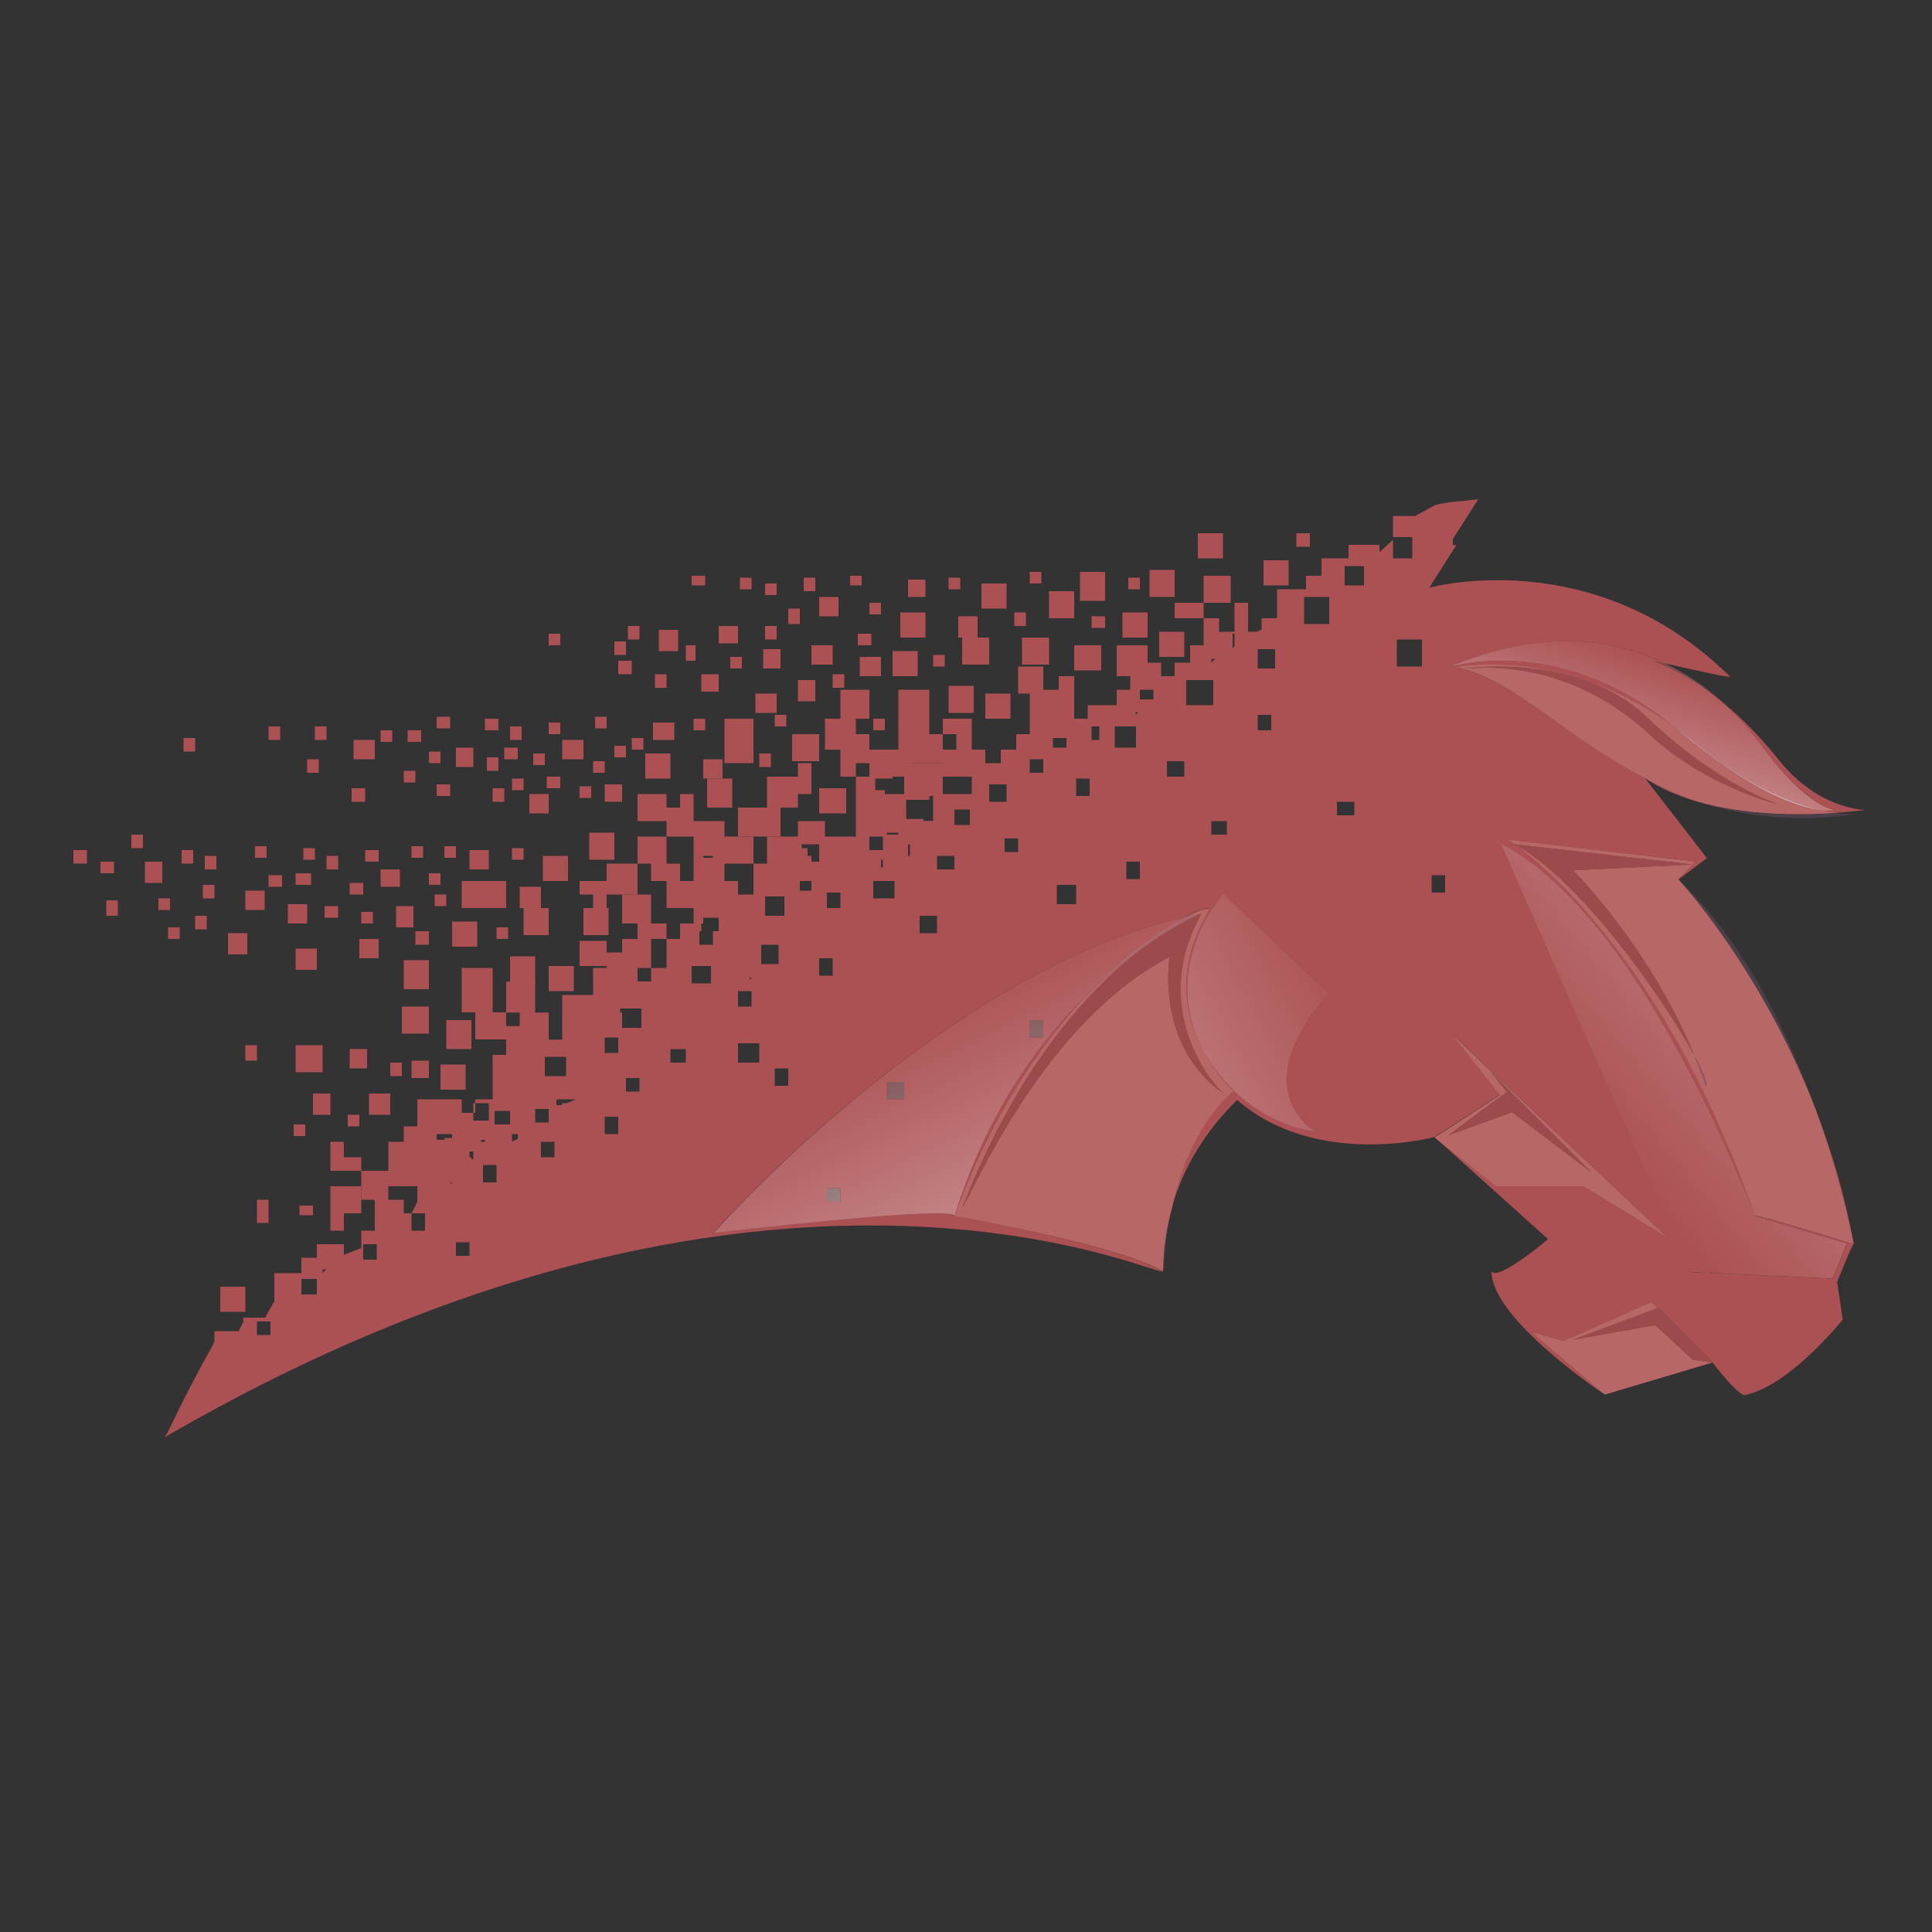 <?xml version="1.0" encoding="utf-8"?>
<!-- Generator: Adobe Illustrator 18.1.0, SVG Export Plug-In . SVG Version: 6.00 Build 0)  -->
<svg version="1.1" id="Layer_1" xmlns="http://www.w3.org/2000/svg" xmlns:xlink="http://www.w3.org/1999/xlink" x="0px" y="0px"
	 viewBox="0 0 1000 1000" enable-background="new 0 0 1000 1000" xml:space="preserve">
<rect x="0" y="0" width="1000" height="1000" fill="#333333" stroke="none"/>
<g>
	<rect x="450" y="433" fill="none" width="7" height="7"/>
	<rect x="358" y="500" fill="none" width="10" height="9"/>
	<polygon fill="none" points="372,475 364,475 364,478 363,478 363,482 362,482 362,489 369,489 369,482 372,482 372,480.8 
		372,480.8 372,478.4 372,478.4 	"/>
	<rect x="364" y="443" fill="none" width="5" height="1"/>
	<polygon fill="none" points="324,564.3 324,565 331,565 331,564.3 331,558 324,558 	"/>
	<rect x="313" y="537" fill="none" width="7" height="8"/>
	<polygon fill="none" points="322.4,522 321,522 321,524 322,524 322,532 332,532 332,522 322.4,522 	"/>
	<rect x="313" y="578" fill="none" width="7" height="9"/>
	<rect x="396" y="464" fill="none" width="10" height="10"/>
	<rect x="394" y="489" fill="none" width="9" height="10"/>
	<polygon fill="none" points="415,439 418,439 418,443 420,443 420,446 424,446 424,437 415,437 	"/>
	<rect x="424" y="496" fill="none" width="7" height="9"/>
	<rect x="414" y="456" fill="none" width="6" height="5"/>
	<polygon fill="none" points="387.9,506 387.9,506.8 389.2,506 	"/>
	<rect x="428" y="462" fill="none" width="7" height="8"/>
	<rect x="401" y="553" fill="none" width="7" height="9"/>
	<rect x="382" y="540" fill="none" width="11" height="10"/>
	<rect x="382" y="513" fill="none" width="7" height="8"/>
	<polygon fill="none" points="288,569 288,572 291,572 291,571 293.5,571 298.1,569 289,569 	"/>
	<polygon fill="none" points="347,550 350.8,550 355,550 355,544.5 355,543 347,543 	"/>
	<rect x="213" y="628" fill="none" width="7" height="9"/>
	<polygon fill="none" points="280,591 280,599 280.7,599 287,599 287,591 280.7,591 	"/>
	<polygon fill="none" points="226,590 230,590 230,589 234,589 234,587 226,587 	"/>
	<rect x="188" y="644" fill="none" width="7" height="8"/>
	<rect x="236" y="643" fill="none" width="7" height="7"/>
	<rect x="133" y="684" fill="none" width="7" height="7"/>
	<rect x="156" y="662" fill="none" width="8" height="8"/>
	<polygon fill="none" points="167,658.8 169,657 167,657 	"/>
	<polygon fill="none" points="233.3,612.8 234.3,612.2 233.3,612.2 	"/>
	<rect x="282" y="547" fill="none" width="11" height="10"/>
	<polygon fill="none" points="265,590.9 268,589.5 268,587 265,587 	"/>
	<rect x="277" y="574" fill="none" width="7" height="7"/>
	<rect x="256" y="575" fill="none" width="8" height="7"/>
	<rect x="249" y="590" fill="none" width="2" height="1"/>
	<polygon fill="none" points="250,612 256,612 257,612 257,604.9 257,603 250,603 	"/>
	<rect x="245" y="571" fill="none" width="8" height="9"/>
	<polygon fill="none" points="243,599 244,599 244,600 245,600 245,596 243,596 	"/>
	<rect x="651" y="370" fill="none" width="7" height="8"/>
	<polygon fill="none" points="628,352 624.9,352 614,352 614,358.1 614,365 628,365 	"/>
	<polygon fill="none" points="627,341 627,342.9 629.1,341 	"/>
	<rect x="627" y="425" fill="none" width="8" height="7"/>
	<polygon fill="none" points="638,335.8 639,334.4 639,328 638,328 	"/>
	<rect x="590" y="357" fill="none" width="7" height="5"/>
	<rect x="583" y="446" fill="none" width="7" height="9"/>
	<polygon fill="none" points="651,336 651,340.4 651,346 660,346 660,336 652.8,336 	"/>
	<rect x="604" y="394" fill="none" width="9" height="8"/>
	<rect x="456" y="445" fill="none" width="1" height="4"/>
	<rect x="741" y="453" fill="none" width="7" height="9"/>
	<polygon fill="none" points="675,319.6 675,323 688,323 688,317.6 688,309 675,309 	"/>
	<rect x="723" y="331" fill="none" width="13" height="14"/>
	<polygon fill="none" points="588,380 588,376 577,376 577,387 581.7,387 588,387 	"/>
	<rect x="692" y="415" fill="none" width="9" height="7"/>
	<polygon fill="none" points="731,284.2 731,278 721,278 721,284.2 721,289 731,289 	"/>
	<polygon fill="none" points="696,303 700.2,303 706,303 706,297.8 706,293 696,293 	"/>
	<rect x="565" y="376" fill="none" width="4" height="7"/>
	<polygon fill="none" points="470,443 471,443 471,438.3 471,437 470,437 	"/>
	<rect x="476" y="474" fill="none" width="9" height="9"/>
	<polygon fill="none" points="485,443 485,450 491,450 494,450 494,443 491,443 	"/>
	<polygon fill="none" points="478,425 483,425 483,421.7 483,418.5 483,412 481,412 481,414 469,414 469,424 478,424 	"/>
	<rect x="494" y="419" fill="none" width="8" height="8"/>
	<polygon fill="none" points="588.9,368.6 587.9,368.6 587.9,369.7 588.9,369 	"/>
	<rect x="459" y="431" fill="none" width="6" height="1"/>
	<polygon fill="none" points="462,403 453,403 453,409 458,409 458,411 468,411 468,402 462,402 	"/>
	<rect x="512" y="406" fill="none" width="9" height="9"/>
	<rect x="547" y="458" fill="none" width="10" height="10"/>
	<rect x="557" y="403" fill="none" width="7" height="9"/>
	<rect x="545" y="382" fill="none" width="7" height="5"/>
	<rect x="533" y="393" fill="none" width="7" height="7"/>
	<rect x="520" y="434" fill="none" width="7" height="7"/>
	<polygon fill="none" points="452,465.4 452,465 463,465 463,462.2 463,456 452,456 	"/>
	<rect x="231" y="528" fill="#AB5153" width="13" height="15"/>
	<rect x="205" y="469" fill="#AB5153" width="9" height="11"/>
	<polygon fill="#AB5153" points="262,538 262,524 255,524 255,508.2 255,508.2 255,501 239,501 239,508.2 239,508.2 239,524 
		246,524 246,538 	"/>
	<rect x="202" y="550" fill="#AB5153" width="6" height="7"/>
	<rect x="255" y="408" fill="#AB5153" width="6" height="7"/>
	<rect x="257" y="480" fill="#AB5153" width="6" height="6"/>
	<rect x="252" y="392" fill="#AB5153" width="6" height="7"/>
	<rect x="226" y="371" fill="#AB5153" width="7" height="6"/>
	<rect x="222" y="389" fill="#AB5153" width="6" height="6"/>
	<rect x="236" y="387" fill="#AB5153" width="9" height="10"/>
	<rect x="251" y="372" fill="#AB5153" width="7" height="6"/>
	<rect x="261" y="387" fill="#AB5153" width="7" height="6"/>
	<rect x="226" y="406" fill="#AB5153" width="7" height="6"/>
	<rect x="243" y="440" fill="#AB5153" width="10" height="10"/>
	<rect x="213" y="438" fill="#AB5153" width="6" height="6"/>
	<rect x="230" y="438" fill="#AB5153" width="6" height="6"/>
	<rect x="228" y="551" fill="#AB5153" width="13" height="13"/>
	<rect x="225" y="463" fill="#AB5153" width="6" height="6"/>
	<rect x="208" y="521" fill="#AB5153" width="14" height="14"/>
	<rect x="213" y="549" fill="#AB5153" width="9" height="9"/>
	<rect x="209" y="497" fill="#AB5153" width="13" height="15"/>
	<rect x="215" y="482" fill="#AB5153" width="7" height="7"/>
	<rect x="222" y="452" fill="#AB5153" width="6" height="6"/>
	<polygon fill="#AB5153" points="239,470 246.7,470 246.7,470 262,470 262,456 254.2,456 254.2,456 239,456 	"/>
	<rect x="234" y="477" fill="#AB5153" width="13" height="13"/>
	<rect x="327" y="382" fill="#AB5153" width="6" height="6"/>
	<rect x="320" y="342" fill="#AB5153" width="7" height="7"/>
	<rect x="313" y="406" fill="#AB5153" width="9" height="9"/>
	<rect x="325" y="324" fill="#AB5153" width="6" height="7"/>
	<rect x="318" y="332" fill="#AB5153" width="6" height="7"/>
	<rect x="308" y="371" fill="#AB5153" width="6" height="6"/>
	<rect x="318" y="386" fill="#AB5153" width="6" height="6"/>
	<rect x="305" y="431" fill="#AB5153" width="13" height="14"/>
	<rect x="338" y="374" fill="#AB5153" width="11" height="9"/>
	<rect x="339" y="349" fill="#AB5153" width="6" height="7"/>
	<rect x="334" y="390" fill="#AB5153" width="13" height="13"/>
	<rect x="307" y="394" fill="#AB5153" width="6" height="6"/>
	<rect x="302" y="470" fill="#AB5153" width="13" height="14"/>
	<polygon fill="#AB5153" points="314,463 330,463 330,447 314,447 314,456 306.9,456 306.9,456 300,456 300,463 307,463 307,470 
		314,470 	"/>
	<rect x="264" y="376" fill="#AB5153" width="6" height="7"/>
	<rect x="300" y="487" fill="#AB5153" width="14" height="13"/>
	<rect x="284" y="374" fill="#AB5153" width="6" height="6"/>
	<rect x="283" y="402" fill="#AB5153" width="7" height="6"/>
	<rect x="284" y="328" fill="#AB5153" width="6" height="6"/>
	<rect x="284" y="500" fill="#AB5153" width="13" height="13"/>
	<rect x="265" y="403" fill="#AB5153" width="6" height="6"/>
	<rect x="274" y="411" fill="#AB5153" width="10" height="10"/>
	<rect x="276" y="390" fill="#AB5153" width="6" height="6"/>
	<rect x="291" y="383" fill="#AB5153" width="11" height="10"/>
	<rect x="269" y="459" fill="#AB5153" width="11" height="11"/>
	<rect x="265" y="439" fill="#AB5153" width="6" height="6"/>
	<rect x="300" y="407" fill="#AB5153" width="6" height="6"/>
	<rect x="264" y="495" fill="#AB5153" width="13" height="14"/>
	<rect x="271" y="470" fill="#AB5153" width="13" height="14"/>
	<rect x="281" y="443" fill="#AB5153" width="13" height="13"/>
	<rect x="52" y="446" fill="#AB5153" width="7" height="6"/>
	<rect x="95" y="382" fill="#AB5153" width="6" height="7"/>
	<rect x="341" y="326" fill="#AB5153" width="10" height="11"/>
	<rect x="105" y="458" fill="#AB5153" width="6" height="7"/>
	<rect x="106" y="443" fill="#AB5153" width="6" height="7"/>
	<rect x="38" y="440" fill="#AB5153" width="7" height="7"/>
	<rect x="94" y="440" fill="#AB5153" width="6" height="7"/>
	<rect x="101" y="474" fill="#AB5153" width="6" height="7"/>
	<rect x="139" y="453" fill="#AB5153" width="7" height="6"/>
	<rect x="127" y="541" fill="#AB5153" width="6" height="8"/>
	<rect x="139" y="376" fill="#AB5153" width="6" height="7"/>
	<rect x="114" y="666" fill="#AB5153" width="13" height="13"/>
	<rect x="132" y="438" fill="#AB5153" width="6" height="6"/>
	<rect x="118" y="483" fill="#AB5153" width="10" height="11"/>
	<rect x="82" y="465" fill="#AB5153" width="6" height="6"/>
	<path fill="#AB5153" d="M494.1,629.3c18.6-51.2,43.7-87.8,67-112.9C536.5,540.9,510.2,577.2,494.1,629.3z"/>
	<path fill="#AB5153" d="M814.2,350.2c1.4,0.4,2.9,0.9,4.3,1.4c14.3,4.6,30,11.9,46.2,23.2c-58.9-47.7-115-29.4-115-29.4
		c47.2-19.9,84.2-15.4,111.9-2.1c13,3,37.9,8.6,33.5,6.6c-70.3-69.4-155.3-45.7-155.3-45.7l14-22.1H752v-3.1l13.2-20.7
		c-8.2,1.3-15.3,1.2-22.3,3.1l-10.5,5.7H721v12.3l-7,6.4V282h-16v7h-14v9h-8v7h-15v15h-8v5.9l-2.7,1.1H646v-15h-7v15h-8v-7h-8v-8
		h-15v8h15v14l0,0l0,0h-7v9h-8v10.5v0.7V350h-7v-7h-7v-9h-16v16h7v7h-7v8l0,0l0,0h-15v7h-7v-7h-8l0,0l0,0l0,0h8v-15h-8v7h-15v15.6
		l0,0v7.4h7.5l0,0h-7.5l0,0H526l0,0l0,0v8h-8l0,0l0,0v7h-8v-7h-7v-7.9l0,0V372h-15v8h7v8h-7v14h15v-6.8l0,0V411h-8v6.8l0,0V411h-7
		v-16h-16v7.7l0,0V388h-14.4l0,0H450v-8h-7v-8h7v-15h-15v15h-8v16h8v7.2l0,0v6.8h8v-7h7v7h-7v15.8l0,0v7.2h7.1l0,0H443v15.4l0,0V433
		h-16v7.4l0,0V425h-14v8h-16v14h7l0,0l0,0v8.4l0,0l0,0l0,0V447h-14v16h-8v7h0.8H382v-14h-7l0,0l0,0v-9h7.3l0,0h7.7v-14h-7.7l0,0H375
		v-8h-16v15.4l0,0v7.5l0,0v8.1h-2h-3.1H352v-9h-7v-14h14v-15.2l0,0V411h-7v7h-7v-7h-15v14h15v8h-15v7.4l0,0v6.6h7v9h8v7h-7.9l0,0
		h7.9v7h8.9h3.1h2v8h-7v8h-7v7.1l0,0v7.9h-8l0,0l0,0v14.7l0,0V508h-7v-7l0,0l0,0h7v-15h8v-8h-8v-15h-15v15h8v8h-8v7h-8v8h-7v14l0,0
		l0,0h-16v9.7v6.1l0,0v2.3v5h-7v-14h-7l0,0l0,0v-16h-15v16h7v7h-7v15h14.8l0,0l0,0l0,0H269v7.4l0,0V546h-14v13.1v3.1v6.8h-9v2.6v5.2
		V576h-7l0,0l0,0v-7h-6.7H224h-8v14h-7v8h-8v15.1l0,0v7.9h8l0,0h7v-8h8.1l0,0h7.5l0,0H216v16l-3,6h-4v-7h-8v-15h-14v15h7v8.9v3.1v4
		h-7v9l-9,3.5V644h-14v7h-8v8h-14v15h-0.3l-4.5,8H126v2.2l-2.5,4.8H111v5.1l-0.6,1.7c-16,28.3-23.6,46.5-25.1,48.1
		c310.6-180.3,513.2-83.2,516.1-85.9c-22-13.8-107.7-28.7-107.7-28.7c-2.1-5.6-124.6,8.9-124.6,8.9S487.4,503.8,613,474.7
		c7.6-4,12.5-5.2,13-4.2c-15.8,25.6-13.6,48.2-7.1,64.8c-15.2-40.5,14.3-72.6,14.3-72.6l54.6,51.4c-44.3,50.3-7.2,71.5-7.2,71.5
		s-33.1-2.2-55.8-38.3c6.5,10.8,13.5,17.1,13.5,17.1c-19.1,17.2-27.7,41.5-31.9,61c9.6-34.1,31.5-53.2,33.9-56.1
		c41,35.8,102.3,19.2,102.3,19.2l33.8-21.9l-24.7-31.3L863,640.6L819.7,614h-45.3l-31.7-25.3l58.6,52.7c0,0-26.4,22.2-29.3,16.6
		c0,25,58.6,63.8,58.6,63.8l-37.6-32.2l16.5,4.5l45.4-20.1l3.1,3.1l0.3-0.1l28.1,28.2c0,0,14.7,19.4,17.6,16.7
		c23.4-5.6,49.8-38.9,49.8-38.9l-2.9-19.4c0,0,7.1-18,8.5-19.5c-2.7-0.8-46.9-14.7-50.9-14.7c-2.1,0,47.4,14.5,47.4,14.5l-7.2,17.9
		l-74.2-3.4l-97.9-222.4c0,3.3,60.8,16.8,131.9,193.4c-51.5-147.5-127.8-194.5-127.8-194.5l96.9,10.9l-1.4,1.3h0h0l-7.4,8.1l14.7-11
		l-32.2-41.6c-41.7-21.4-66.4-50.4-97.3-57.1C753.8,345.4,779.3,340.1,814.2,350.2z M140,691h-7v-7h7V691z M164,670h-8v-8h8V670z
		 M167,658.8V657h2L167,658.8z M195,652h-7v-8h7V652z M220,637h-7v-9h7V637z M233.3,612.8v-0.7h1L233.3,612.8z M234,589h-4v1h-4v-3
		h8V589z M243,650h-7v-7h7V650z M245,600h-1v-1h-1v-3h2V600z M245,571h8v9h-8V571z M249,590h2v1h-2V590z M257,604.9v7.1h-1h-6v-9h7
		V604.9z M264,582h-8v-7h8V582z M268,589.5l-3,1.4V587h3V589.5z M282,547h11v10h-11V547z M277,574h7v7h-7V574z M287,599h-6.3H280v-8
		h0.7h6.3V599z M293.5,571H291v1h-3v-3h1h9.1L293.5,571z M320,587h-7v-9h7V587z M320,545h-7v-8h7V545z M331,564.3v0.7h-7v-0.7V558h7
		V564.3z M332,532h-10v-8h-1v-2h1.4l0,0h9.6V532z M364,443h5v1h-5V443z M355,544.5v5.5h-4.2H347v-7h8V544.5z M368,509h-10v-9h10V509
		z M372,480.8L372,480.8v1.2h-3v7h-7v-7h1v-4h1v-3h8v3.4l0,0V480.8z M396,464h10v10h-10V464z M387.9,506h1.3l-1.3,0.9V506z M382,513
		h7v8h-7V513z M393,550h-11v-10h11V550z M394,489h9v10h-9V489z M408,562h-7v-9h7V562z M420,461h-6v-5h6V461z M424,446h-4v-3h-2v-4
		h-3v-2h9V446z M431,505h-7v-9h7V505z M435,470h-7v-8h7V470z M450,433h7v7h-7V433z M457,445v4h-1v-4H457z M463,462.2v2.8h-11v0.4
		V456h11V462.2z M465,432h-6v-1h6V432z M468,411h-10v-2h-5v-6h9v-1h6V411z M469,414h12v-2h2v6.5v3.1v3.3h-5v-1h-9V414z M471,438.3
		v4.7h-1v-6h1V438.3z M485,483h-9v-9h9V483z M494,450h-3h-6v-7h6h3V450z M502,427h-8v-8h8V427z M512,406h9v9h-9V406z M527,441h-7v-7
		h7V441z M540,400h-7v-7h7V400z M545,382h7v5h-7V382z M557,468h-10v-10h10V468z M564,412h-7v-9h7V412z M569,383h-4v-7h4V383z
		 M587.9,368.6h1v0.5l-1,0.7V368.6z M577,387v-11h11v4v7h-6.3H577z M590,455h-7v-9h7V455z M597,362h-7v-5h7V362z M613,402h-9v-8h9
		V402z M627,341h2.1l-2.1,1.9V341z M614,365v-6.9V352h10.9h3.1v13H614z M635,432h-8v-7h8V432z M639,334.4l-1,1.4V328h1V334.4z
		 M658,378h-7v-8h7V378z M660,346h-9v-5.6V336h1.8h7.2V346z M688,317.6v5.4h-13v-3.4V309h13V317.6z M701,422h-9v-7h9V422z
		 M706,297.8v5.2h-5.8H696v-10h10V297.8z M721,284.2V278h10v6.2v4.8h-10V284.2z M736,345h-13v-14h13V345z M748,462h-7v-9h7V462z"/>
	<path fill="#AB5153" d="M621.5,541.3c-0.7-1.4-1.3-2.8-1.9-4.1C620.2,538.6,620.8,540,621.5,541.3z"/>
	<path fill="#AB5153" d="M851.1,402.6c8.1,5.5,17.5,9.4,27.3,12.3C869.4,411.8,860.2,407.9,851.1,402.6z"/>
	<rect x="600" y="327" fill="#AB5153" width="13" height="13"/>
	<path fill="#AB5153" d="M912.5,386.7c22.7,31.3,37.1,32.4,37.1,32.4s-2.3,0.6-7.2,0.1c3,0.7,5.7,1.2,8,1.5c9.2-0.6,15-1.5,15-1.5
		s-23.5,0-44-25c-10.6-13.4-20.9-23.4-30.1-31C900.1,371.1,907.1,379.3,912.5,386.7z"/>
	<rect x="87" y="480" fill="#AB5153" width="6" height="6"/>
	<rect x="133" y="621" fill="#AB5153" width="6" height="12"/>
	<rect x="75" y="446" fill="#AB5153" width="9" height="11"/>
	<rect x="68" y="432" fill="#AB5153" width="6" height="7"/>
	<path fill="#AB5153" d="M939.8,574.4c12.2,33.8,18.1,61.7,19.4,68.2C954.7,617.9,947.8,595.1,939.8,574.4z"/>
	<rect x="55" y="466" fill="#AB5153" width="6" height="8"/>
	<rect x="595" y="295" fill="#AB5153" width="13" height="14"/>
	<polygon fill="#AB5153" points="178,628 187,628 187,614 171,614 171,621.2 171,621.2 171,637 178,637 	"/>
	<rect x="181" y="457" fill="#AB5153" width="7" height="6"/>
	<rect x="182" y="408" fill="#AB5153" width="7" height="7"/>
	<rect x="152" y="582" fill="#AB5153" width="6" height="6"/>
	<rect x="189" y="440" fill="#AB5153" width="7" height="6"/>
	<rect x="155" y="624" fill="#AB5153" width="7" height="5"/>
	<rect x="181" y="543" fill="#AB5153" width="9" height="10"/>
	<rect x="183" y="383" fill="#AB5153" width="11" height="10"/>
	<rect x="197" y="378" fill="#AB5153" width="6" height="6"/>
	<rect x="197" y="450" fill="#AB5153" width="10" height="9"/>
	<rect x="149" y="468" fill="#AB5153" width="10" height="10"/>
	<rect x="209" y="399" fill="#AB5153" width="6" height="6"/>
	<rect x="186" y="486" fill="#AB5153" width="10" height="10"/>
	<rect x="191" y="566" fill="#AB5153" width="11" height="11"/>
	<rect x="187" y="472" fill="#AB5153" width="6" height="6"/>
	<rect x="163" y="376" fill="#AB5153" width="6" height="7"/>
	<rect x="159" y="393" fill="#AB5153" width="6" height="7"/>
	<rect x="169" y="443" fill="#AB5153" width="6" height="7"/>
	<rect x="153" y="452" fill="#AB5153" width="8" height="6"/>
	<polygon fill="#AB5153" points="171,591 171,598.6 171,598.6 171,606 187,606 187,599 178,599 178,591 	"/>
	<rect x="157" y="439" fill="#AB5153" width="6" height="6"/>
	<rect x="168" y="469" fill="#AB5153" width="7" height="6"/>
	<rect x="162" y="566" fill="#AB5153" width="9" height="11"/>
	<rect x="153" y="491" fill="#AB5153" width="11" height="11"/>
	<rect x="153" y="541" fill="#AB5153" width="14" height="14"/>
	<rect x="180" y="577" fill="#AB5153" width="6" height="6"/>
	<rect x="211" y="378" fill="#AB5153" width="7" height="6"/>
	<rect x="127" y="461" fill="#AB5153" width="10" height="10"/>
	<rect x="483" y="339" fill="#AB5153" width="6" height="6"/>
	<rect x="496" y="319" fill="#AB5153" width="10" height="11"/>
	<rect x="525" y="317" fill="#AB5153" width="6" height="7"/>
	<rect x="491" y="299" fill="#AB5153" width="6" height="6"/>
	<rect x="510" y="359" fill="#AB5153" width="13" height="13"/>
	<rect x="508" y="302" fill="#AB5153" width="13" height="13"/>
	<rect x="498" y="330" fill="#AB5153" width="14" height="14"/>
	<rect x="491" y="355" fill="#AB5153" width="13" height="14"/>
	<polygon fill="#AB5153" points="481,372.6 481,357 465,357 465,372.6 465,372.6 465,380.1 465,380.1 465,388 472,388 472,395 
		488,395 488,380 481,380 481,372.6 	"/>
	<rect x="462" y="337" fill="#AB5153" width="13" height="13"/>
	<rect x="452" y="372" fill="#AB5153" width="6" height="6"/>
	<rect x="445" y="340" fill="#AB5153" width="11" height="10"/>
	<rect x="466" y="317" fill="#AB5153" width="13" height="13"/>
	<rect x="470" y="300" fill="#AB5153" width="9" height="9"/>
	<rect x="444" y="328" fill="#AB5153" width="7" height="6"/>
	<rect x="581" y="317" fill="#AB5153" width="13" height="13"/>
	<rect x="623" y="298" fill="#AB5153" width="14" height="14"/>
	<rect x="584" y="299" fill="#AB5153" width="6" height="6"/>
	<rect x="620" y="276" fill="#AB5153" width="13" height="13"/>
	<rect x="654" y="290" fill="#AB5153" width="13" height="13"/>
	<rect x="355" y="334" fill="#AB5153" width="5" height="8"/>
	<rect x="671" y="276" fill="#AB5153" width="7" height="7"/>
	<rect x="565" y="319" fill="#AB5153" width="7" height="6"/>
	<rect x="543" y="306" fill="#AB5153" width="13" height="14"/>
	<rect x="529" y="330" fill="#AB5153" width="14" height="14"/>
	<rect x="527" y="345" fill="#AB5153" width="13" height="14"/>
	<rect x="533" y="296" fill="#AB5153" width="6" height="6"/>
	<rect x="556" y="334" fill="#AB5153" width="14" height="13"/>
	<rect x="559" y="296" fill="#AB5153" width="13" height="15"/>
	<rect x="378" y="340" fill="#AB5153" width="6" height="6"/>
	<rect x="413" y="352" fill="#AB5153" width="9" height="11"/>
	<rect x="420" y="334" fill="#AB5153" width="11" height="10"/>
	<rect x="416" y="299" fill="#AB5153" width="6" height="7"/>
	<rect x="401" y="370" fill="#AB5153" width="6" height="6"/>
	<rect x="408" y="315" fill="#AB5153" width="6" height="8"/>
	<rect x="424" y="408" fill="#AB5153" width="14" height="13"/>
	<rect x="410" y="380" fill="#AB5153" width="14" height="14"/>
	<rect x="431" y="349" fill="#AB5153" width="6" height="7"/>
	<polygon fill="#AB5153" points="413,418 413,411 420,411 420,395 413,395 413,402 397,402 397,418 382,418 382,433 397.3,433 
		397.3,433 404,433 404,418 397.3,418 397.3,418 	"/>
	<rect x="393" y="390" fill="#AB5153" width="6" height="7"/>
	<rect x="396" y="302" fill="#AB5153" width="6" height="6"/>
	<polygon fill="#AB5153" points="390,372 375,372 375,387.6 375,387.6 375,395 390,395 390,387.6 390,387.6 	"/>
	<rect x="363" y="349" fill="#AB5153" width="9" height="9"/>
	<rect x="383" y="299" fill="#AB5153" width="6" height="6"/>
	<rect x="366" y="403" fill="#AB5153" width="13" height="15"/>
	<rect x="372" y="324" fill="#AB5153" width="10" height="9"/>
	<rect x="358" y="298" fill="#AB5153" width="7" height="5"/>
	<rect x="391" y="359" fill="#AB5153" width="11" height="10"/>
	<rect x="396" y="324" fill="#AB5153" width="6" height="7"/>
	<rect x="395" y="336" fill="#AB5153" width="9" height="10"/>
	<rect x="359" y="372" fill="#AB5153" width="6" height="6"/>
	<rect x="424" y="309" fill="#AB5153" width="10" height="10"/>
	<rect x="364" y="393" fill="#AB5153" width="10" height="10"/>
	<rect x="450" y="312" fill="#AB5153" width="6" height="6"/>
	<rect x="440" y="298" fill="#AB5153" width="6" height="5"/>
	<path opacity="0.32" fill="#7E5B78" d="M868.7,455.3c0,0,42.6,45.4,71.1,119.1C925.6,534.9,902.8,487.1,868.7,455.3z"/>
	<path opacity="0.32" fill="#7E5B78" d="M959.3,642.6c0.1,0.5,0.2,1,0.3,1.5C959.6,644.1,959.5,643.6,959.3,642.6z"/>
	<path opacity="0.32" fill="#7E5B78" d="M959.3,644c0.1,0,0.3,0.1,0.3,0.1C959.6,643.8,959.5,643.8,959.3,644z"/>
	<path fill="#AB5153" d="M814.3,450.5c0,0,39.2,38.9,62.7,95.8c4.6,8.6,7,14.6,6,15.9c-1.8-5.5-3.9-10.7-6-15.9
		C861.1,516.8,818,455.5,784,437l92,10.4l1.4-1.5l-96.9-11.2c0,0,76.3,46.9,127.8,194.5c4,0,48.2,13.9,50.9,14.7
		c0.2-0.2,0.3-0.2,0.3,0.1c-0.1-0.5-0.2-1-0.3-1.5c-1.3-6.5-7.2-34.4-19.4-68.2c-28.6-73.7-71.1-119.1-71.1-119.1l7.4-7.8
		L814.3,450.5z"/>
	<path fill="#B86767" d="M814.3,450.5c0,0,39.2,38.9,62.7,95.8c4.6,8.6,7,14.6,6,15.9c-1.8-5.5-3.9-10.7-6-15.9
		C861.1,516.8,818,455.5,784,437l92,10.4l1.4-1.5l-96.9-11.2c0,0,76.3,46.9,127.8,194.5c4,0,48.2,13.9,50.9,14.7
		c0.2-0.2,0.3-0.2,0.3,0.1c-0.1-0.5-0.2-1-0.3-1.5c-1.3-6.5-7.2-34.4-19.4-68.2c-28.6-73.7-71.1-119.1-71.1-119.1l7.4-7.8
		L814.3,450.5z"/>
	<polygon fill="#AB5153" points="856.8,685.9 814.3,693.4 857.9,677.1 854.8,674 809.4,694.1 792.9,689.6 830.6,721.8 886.3,705.2 
		876.1,703.8 	"/>
	<polygon fill="#B86767" points="856.8,685.9 814.3,693.4 857.9,677.1 854.8,674 809.4,694.1 792.9,689.6 830.6,721.8 886.3,705.2 
		876.1,703.8 	"/>
	<path opacity="0.32" fill="#7E5B78" d="M606.4,625.5c-2.7,9.7-4.5,20.4-4.5,32.5C602.6,658.1,602.5,643.9,606.4,625.5z"/>
	<path fill="#AB5153" d="M624.8,547.4c-0.6-1-1.3-1.9-1.9-3c-0.5-1-0.9-2-1.4-3c-0.7-1.3-1.3-2.7-1.9-4.1c-0.2-0.6-0.5-1.2-0.7-1.8
		c-6.5-16.6-8.6-39.1,7.1-64.8c-0.5-1-5.3,0.2-12.9,4.2c2.9-0.7,5.9-1.4,8.8-1.9c-26.9,47.7,3.7,85.8,10.9,92.7
		c0.5,0.4,1,0.8,1.5,1.2c0,0.2-0.6-0.3-1.5-1.2c-32.9-23.5-28.3-64.6-27.4-70.4c-65.9,34.3-101.7,122.2-107.2,129.6
		c29.9-76.5,68.7-116,94.9-135.3c-9.5,6.6-20.5,15.5-32,26.9c-23.3,25.1-48.4,61.7-67,112.9c0,0,85.9,14.9,107.9,28.7
		c0-12.1,1.8-22.9,4.5-32.5c4.2-19.5,12.8-43.8,31.9-61C638.3,564.5,631.3,558.2,624.8,547.4z"/>
	<path fill="#B86767" d="M624.8,547.4c-0.6-1-1.3-1.9-1.9-3c-0.5-1-0.9-2-1.4-3c-0.7-1.3-1.3-2.7-1.9-4.1c-0.2-0.6-0.5-1.2-0.7-1.8
		c-6.5-16.6-8.6-39.1,7.1-64.8c-0.5-1-5.3,0.2-12.9,4.2c2.9-0.7,5.9-1.4,8.8-1.9c-26.9,47.7,3.7,85.8,10.9,92.7
		c0.5,0.4,1,0.8,1.5,1.2c0,0.2-0.6-0.3-1.5-1.2c-32.9-23.5-28.3-64.6-27.4-70.4c-65.9,34.3-101.7,122.2-107.2,129.6
		c29.9-76.5,68.7-116,94.9-135.3c-9.5,6.6-20.5,15.5-32,26.9c-23.3,25.1-48.4,61.7-67,112.9c0,0,85.9,14.9,107.9,28.7
		c0-12.1,1.8-22.9,4.5-32.5c4.2-19.5,12.8-43.8,31.9-61C638.3,564.5,631.3,558.2,624.8,547.4z"/>
	<path fill="#AB5153" d="M819.7,614l43.3,26.6L751.7,535.5l24.7,31.3l-33.8,22l31.7,25.2H819.7z M779.9,565.2l-8.2-10.4l52.2,52.2
		l-41.2-31.3l-33,11.9L779.9,565.2z"/>
	<path fill="#B86767" d="M819.7,614l43.3,26.6L751.7,535.5l24.7,31.3l-33.8,22l31.7,25.2H819.7z M779.9,565.2l-8.2-10.4l52.2,52.2
		l-41.2-31.3l-33,11.9L779.9,565.2z"/>
	<path opacity="0.32" fill="#7E5B78" d="M878.4,414.8c42.8,14.3,81.5,6.6,81.5,6.6s-3.4,0.2-9.5-0.7
		C933.3,421.9,904.3,422.3,878.4,414.8z"/>
	<path fill="#AB5153" d="M950.4,420.7c-2.3-0.3-4.9-0.8-8-1.5c-11-1.2-35.2-8.4-75.3-42.6c-0.8-0.7-1.6-1.2-2.5-1.9
		c-16.1-11.3-31.8-18.6-46.2-23.2c12,4,24.1,10.1,34.2,19.9c35.7,34.3,67.3,44.7,67.3,44.7s-37.1-8.9-65.9-35.8
		c-28.9-26.8-63.2-37.3-96.2-34.3c0,0,27.5-4.1,56.3,4.1c-34.9-10.1-60.4-4.8-60.4-4.8c30.9,6.7,55.7,35.8,97.3,57.2
		c9.1,5.3,18.2,9.2,27.3,12.3C904.3,422.3,933.3,421.9,950.4,420.7z"/>
	<path fill="#B86767" d="M950.4,420.7c-2.3-0.3-4.9-0.8-8-1.5c-11-1.2-35.2-8.4-75.3-42.6c-0.8-0.7-1.6-1.2-2.5-1.9
		c-16.1-11.3-31.8-18.6-46.2-23.2c12,4,24.1,10.1,34.2,19.9c35.7,34.3,67.3,44.7,67.3,44.7s-37.1-8.9-65.9-35.8
		c-28.9-26.8-63.2-37.3-96.2-34.3c0,0,27.5-4.1,56.3,4.1c-34.9-10.1-60.4-4.8-60.4-4.8c30.9,6.7,55.7,35.8,97.3,57.2
		c9.1,5.3,18.2,9.2,27.3,12.3C904.3,422.3,933.3,421.9,950.4,420.7z"/>
	<path fill="#AB5153" d="M818.5,351.6c-1.5-0.5-2.9-1-4.3-1.4C815.6,350.6,817.1,351.1,818.5,351.6z"/>
	<path opacity="0.32" fill="#7E5B78" d="M818.5,351.6c-1.5-0.5-2.9-1-4.3-1.4C815.6,350.6,817.1,351.1,818.5,351.6z"/>
	<path fill="#AB5153" d="M757.9,346.1c33-3,67.3,7.5,96.2,34.3c28.9,26.8,65.9,35.8,65.9,35.8s-31.6-10.4-67.3-44.7
		c-10.1-9.7-22.2-15.9-34.2-19.9c-1.5-0.5-2.9-1-4.3-1.4C785.4,342,757.9,346.1,757.9,346.1z"/>
	<path opacity="0.32" fill="#7E5B78" d="M757.9,346.1c33-3,67.3,7.5,96.2,34.3c28.9,26.8,65.9,35.8,65.9,35.8s-31.6-10.4-67.3-44.7
		c-10.1-9.7-22.2-15.9-34.2-19.9c-1.5-0.5-2.9-1-4.3-1.4C785.4,342,757.9,346.1,757.9,346.1z"/>
	<path fill="#9D4A4C" d="M757.9,346.1c33-3,67.3,7.5,96.2,34.3c28.9,26.8,65.9,35.8,65.9,35.8s-31.6-10.4-67.3-44.7
		c-10.1-9.7-22.2-15.9-34.2-19.9c-1.5-0.5-2.9-1-4.3-1.4C785.4,342,757.9,346.1,757.9,346.1z"/>
	<path fill="#AB5153" d="M498.2,624.8c5.5-7.5,41.2-95.4,107.2-129.6c-0.9,5.8-5.5,46.9,27.4,70.4c-7.2-6.9-37.7-45.1-10.9-92.7
		c0,0-11.9,4.9-28.8,16.7C566.9,508.8,528.1,548.3,498.2,624.8z"/>
	<path opacity="0.32" fill="#7E5B78" d="M498.2,624.8c5.5-7.5,41.2-95.4,107.2-129.6c-0.9,5.8-5.5,46.9,27.4,70.4
		c-7.2-6.9-37.7-45.1-10.9-92.7c0,0-11.9,4.9-28.8,16.7C566.9,508.8,528.1,548.3,498.2,624.8z"/>
	<path fill="#9D4A4C" d="M498.2,624.8c5.5-7.5,41.2-95.4,107.2-129.6c-0.9,5.8-5.5,46.9,27.4,70.4c-7.2-6.9-37.7-45.1-10.9-92.7
		c0,0-11.9,4.9-28.8,16.7C566.9,508.8,528.1,548.3,498.2,624.8z"/>
	<path fill="#AB5153" d="M632.7,565.5c0.9,0.9,1.5,1.3,1.5,1.2C633.7,566.3,633.3,565.9,632.7,565.5z"/>
	<path opacity="0.32" fill="#7E5B78" d="M632.7,565.5c0.9,0.9,1.5,1.3,1.5,1.2C633.7,566.3,633.3,565.9,632.7,565.5z"/>
	<path opacity="0.32" fill="#7E5B78" d="M632.7,565.5c0.9,0.9,1.5,1.3,1.5,1.2C633.7,566.3,633.3,565.9,632.7,565.5z"/>
	<polygon fill="#AB5153" points="876.1,447.5 876.1,447.5 876.1,447.5 	"/>
	<polygon opacity="0.32" fill="#7E5B78" points="876.1,447.5 876.1,447.5 876.1,447.5 	"/>
	<path fill="#AB5153" d="M876.9,546.3c2.1,5.2,4.2,10.5,6,15.9C883.9,560.9,881.6,554.9,876.9,546.3z"/>
	<path opacity="0.32" fill="#7E5B78" d="M876.9,546.3c2.1,5.2,4.2,10.5,6,15.9C883.9,560.9,881.6,554.9,876.9,546.3z"/>
	<path opacity="0.32" fill="#7E5B78" d="M876.9,546.3c2.1,5.2,4.2,10.5,6,15.9C883.9,560.9,881.6,554.9,876.9,546.3z"/>
	<path fill="#AB5153" d="M876.9,546.3c-23.5-57-62.7-95.8-62.7-95.8l61.8-3l0,0L784,437C818,455.5,861.1,516.8,876.9,546.3z"/>
	<path opacity="0.32" fill="#7E5B78" d="M876.9,546.3c-23.5-57-62.7-95.8-62.7-95.8l61.8-3l0,0L784,437
		C818,455.5,861.1,516.8,876.9,546.3z"/>
	<path fill="#9D4A4C" d="M876.9,546.3c-23.5-57-62.7-95.8-62.7-95.8l61.8-3l0,0L784,437C818,455.5,861.1,516.8,876.9,546.3z"/>
	<polygon fill="#AB5153" points="857.9,677.1 886.3,705.2 858.2,677 	"/>
	<polygon opacity="0.32" fill="#7E5B78" points="857.9,677.1 886.3,705.2 858.2,677 	"/>
	<polygon fill="#AB5153" points="814.3,693.4 856.8,685.9 876.1,703.8 886.3,705.2 857.9,677.1 	"/>
	<polygon opacity="0.32" fill="#7E5B78" points="814.3,693.4 856.8,685.9 876.1,703.8 886.3,705.2 857.9,677.1 	"/>
	<polygon fill="#9D4A4C" points="814.3,693.4 856.8,685.9 876.1,703.8 886.3,705.2 857.9,677.1 	"/>
	<polygon fill="#AB5153" points="823.9,606.9 771.7,554.8 779.9,565.2 749.7,587.6 782.6,575.6 	"/>
	<polygon opacity="0.32" fill="#7E5B78" points="823.9,606.9 771.7,554.8 779.9,565.2 749.7,587.6 782.6,575.6 	"/>
	<polygon fill="#9D4A4C" points="823.9,606.9 771.7,554.8 779.9,565.2 749.7,587.6 782.6,575.6 	"/>
	<path fill="#AB5153" d="M776.5,435.9l97.9,222.4l74.2,3.4l7.2-17.9c0,0-49.5-14.5-47.4-14.5C837.3,452.7,776.5,439.3,776.5,435.9z"
		/>
	<linearGradient id="SVGID_1_" gradientUnits="userSpaceOnUse" x1="822.356" y1="582.216" x2="948.823" y2="477.014">
		<stop  offset="0" style="stop-color:#AB5153"/>
		<stop  offset="1" style="stop-color:#C78A8B"/>
	</linearGradient>
	<path fill="url(#SVGID_1_)" d="M776.5,435.9l97.9,222.4l74.2,3.4l7.2-17.9c0,0-49.5-14.5-47.4-14.5
		C837.3,452.7,776.5,439.3,776.5,435.9z"/>
	<linearGradient id="SVGID_2_" gradientUnits="userSpaceOnUse" x1="875.168" y1="344.87" x2="855.301" y2="404.472">
		<stop  offset="0" style="stop-color:#AB5153"/>
		<stop  offset="1" style="stop-color:#FFFFFE"/>
	</linearGradient>
	<path opacity="0.59" fill="url(#SVGID_2_)" d="M891.3,363.2c-8.3-7.4-18.2-14.5-29.7-20c-4.5-1-7.5-1.8-7.5-1.8
		S869.8,345.6,891.3,363.2z"/>
	<path fill="#AB5153" d="M749.7,345.4c0,0,56.1-18.3,115,29.4c5.6,3.9,11.2,8.1,16.9,13.1c25.3,20,46.8,28.1,60.8,31.4
		c4.8,0.5,7.2-0.1,7.2-0.1s-14.4-1.1-37.1-32.4c-5.4-7.4-12.4-15.7-21.2-23.5c-21.5-17.6-37.3-21.7-37.3-21.7s3.1,0.7,7.5,1.8
		C833.9,330,796.9,325.5,749.7,345.4z"/>
	<linearGradient id="SVGID_3_" gradientUnits="userSpaceOnUse" x1="863.408" y1="340.95" x2="843.541" y2="400.551">
		<stop  offset="0" style="stop-color:#AB5153"/>
		<stop  offset="1" style="stop-color:#C78A8B"/>
	</linearGradient>
	<path fill="url(#SVGID_3_)" d="M749.7,345.4c0,0,56.1-18.3,115,29.4c5.6,3.9,11.2,8.1,16.9,13.1c25.3,20,46.8,28.1,60.8,31.4
		c4.8,0.5,7.2-0.1,7.2-0.1s-14.4-1.1-37.1-32.4c-5.4-7.4-12.4-15.7-21.2-23.5c-21.5-17.6-37.3-21.7-37.3-21.7s3.1,0.7,7.5,1.8
		C833.9,330,796.9,325.5,749.7,345.4z"/>
	<path fill="#AB5153" d="M864.7,374.8c0.8,0.7,1.6,1.2,2.5,1.9c40.1,34.2,64.3,41.3,75.3,42.6c-14-3.3-35.5-11.4-60.8-31.4
		C875.9,382.9,870.3,378.7,864.7,374.8z"/>
	<path opacity="0.32" fill="#7E5B78" d="M864.7,374.8c0.8,0.7,1.6,1.2,2.5,1.9c40.1,34.2,64.3,41.3,75.3,42.6
		c-14-3.3-35.5-11.4-60.8-31.4C875.9,382.9,870.3,378.7,864.7,374.8z"/>
	<linearGradient id="SVGID_4_" gradientUnits="userSpaceOnUse" x1="916.359" y1="358.6" x2="896.492" y2="418.202">
		<stop  offset="0" style="stop-color:#AB5153"/>
		<stop  offset="1" style="stop-color:#FFFFFE"/>
	</linearGradient>
	<path opacity="0.59" fill="url(#SVGID_4_)" d="M864.7,374.8c0.8,0.7,1.6,1.2,2.5,1.9c40.1,34.2,64.3,41.3,75.3,42.6
		c-14-3.3-35.5-11.4-60.8-31.4C875.9,382.9,870.3,378.7,864.7,374.8z"/>
	<path fill="#AB5153" d="M621.5,541.3c1.1,2.2,2.2,4.2,3.3,6c22.7,36.1,55.8,38.3,55.8,38.3s-37.1-21.2,7.2-71.5l-54.6-51.4
		c0,0-29.5,32-14.3,72.6c0.2,0.6,0.5,1.2,0.7,1.8C620.2,538.5,620.8,539.9,621.5,541.3z"/>
	<linearGradient id="SVGID_5_" gradientUnits="userSpaceOnUse" x1="696.232" y1="503.142" x2="565.422" y2="573.256">
		<stop  offset="0" style="stop-color:#AB5153"/>
		<stop  offset="1" style="stop-color:#C78A8B"/>
	</linearGradient>
	<path fill="url(#SVGID_5_)" d="M621.5,541.3c1.1,2.2,2.2,4.2,3.3,6c22.7,36.1,55.8,38.3,55.8,38.3s-37.1-21.2,7.2-71.5l-54.6-51.4
		c0,0-29.5,32-14.3,72.6c0.2,0.6,0.5,1.2,0.7,1.8C620.2,538.5,620.8,539.9,621.5,541.3z"/>
	<path fill="#AB5153" d="M622.9,544.3c0.6,1.1,1.3,2,1.9,3c-1.1-1.9-2.2-3.9-3.3-6C622,542.3,622.3,543.3,622.9,544.3z"/>
	<path opacity="0.32" fill="#7E5B78" d="M622.9,544.3c0.6,1.1,1.3,2,1.9,3c-1.1-1.9-2.2-3.9-3.3-6
		C622,542.3,622.3,543.3,622.9,544.3z"/>
	<linearGradient id="SVGID_6_" gradientUnits="userSpaceOnUse" x1="697.072" y1="504.708" x2="566.261" y2="574.822">
		<stop  offset="0" style="stop-color:#AB5153"/>
		<stop  offset="1" style="stop-color:#FFFFFE"/>
	</linearGradient>
	<path opacity="0.59" fill="url(#SVGID_6_)" d="M622.9,544.3c0.6,1.1,1.3,2,1.9,3c-1.1-1.9-2.2-3.9-3.3-6
		C622,542.3,622.3,543.3,622.9,544.3z"/>
	<path fill="#AB5153" d="M618.9,535.3c0.2,0.6,0.5,1.2,0.7,1.8C619.4,536.6,619.1,536,618.9,535.3z"/>
	<path opacity="0.32" fill="#7E5B78" d="M618.9,535.3c0.2,0.6,0.5,1.2,0.7,1.8C619.4,536.6,619.1,536,618.9,535.3z"/>
	<linearGradient id="SVGID_7_" gradientUnits="userSpaceOnUse" x1="692.837" y1="496.807" x2="562.027" y2="566.921">
		<stop  offset="0" style="stop-color:#AB5153"/>
		<stop  offset="1" style="stop-color:#FFFFFE"/>
	</linearGradient>
	<path opacity="0.59" fill="url(#SVGID_7_)" d="M618.9,535.3c0.2,0.6,0.5,1.2,0.7,1.8C619.4,536.6,619.1,536,618.9,535.3z"/>
	<linearGradient id="SVGID_8_" gradientUnits="userSpaceOnUse" x1="445.301" y1="527.722" x2="510.154" y2="658.779">
		<stop  offset="0" style="stop-color:#AB5153"/>
		<stop  offset="1" style="stop-color:#FFFFFE"/>
	</linearGradient>
	<rect x="459" y="560" opacity="0.59" fill="url(#SVGID_8_)" width="9" height="9"/>
	<linearGradient id="SVGID_9_" gradientUnits="userSpaceOnUse" x1="517.865" y1="494.842" x2="577.87" y2="616.102">
		<stop  offset="0" style="stop-color:#AB5153"/>
		<stop  offset="1" style="stop-color:#FFFFFE"/>
	</linearGradient>
	<rect x="533" y="528" opacity="0.59" fill="url(#SVGID_9_)" width="7" height="9"/>
	<linearGradient id="SVGID_10_" gradientUnits="userSpaceOnUse" x1="403.243" y1="561.398" x2="453.663" y2="663.287">
		<stop  offset="0" style="stop-color:#AB5153"/>
		<stop  offset="1" style="stop-color:#FFFFFE"/>
	</linearGradient>
	<rect x="428" y="615" opacity="0.59" fill="url(#SVGID_10_)" width="7" height="7"/>
	<path fill="#AB5153" d="M613.1,474.7c-125.6,29.1-243.7,163.5-243.7,163.5s122.6-14.5,124.7-8.9c16.1-52,42.4-88.4,67-112.9
		C581.7,494.2,601,481,613.1,474.7z M435,622h-7v-7h7V622z M468,569h-9v-9h9V569z M533,537v-9h7v9H533z"/>
	<linearGradient id="SVGID_11_" gradientUnits="userSpaceOnUse" x1="473.577" y1="520.841" x2="528.264" y2="631.354">
		<stop  offset="0" style="stop-color:#AB5153"/>
		<stop  offset="1" style="stop-color:#C78A8B"/>
	</linearGradient>
	<path fill="url(#SVGID_11_)" d="M613.1,474.7c-125.6,29.1-243.7,163.5-243.7,163.5s122.6-14.5,124.7-8.9
		c16.1-52,42.4-88.4,67-112.9C581.7,494.2,601,481,613.1,474.7z M435,622h-7v-7h7V622z M468,569h-9v-9h9V569z M533,537v-9h7v9H533z"
		/>
	<path fill="#AB5153" d="M561.1,516.4c11.5-11.4,22.5-20.2,32-26.9c17.1-12.7,28.8-16.7,28.8-16.7c-2.9,0.6-5.9,1.2-8.8,1.9
		C601,481,581.7,494.2,561.1,516.4z"/>
	<path opacity="0.32" fill="#7E5B78" d="M561.1,516.4c11.5-11.4,22.5-20.2,32-26.9c17.1-12.7,28.8-16.7,28.8-16.7
		c-2.9,0.6-5.9,1.2-8.8,1.9C601,481,581.7,494.2,561.1,516.4z"/>
	<linearGradient id="SVGID_12_" gradientUnits="userSpaceOnUse" x1="578.701" y1="468.822" x2="633.387" y2="579.335">
		<stop  offset="0" style="stop-color:#AB5153"/>
		<stop  offset="1" style="stop-color:#FFFFFE"/>
	</linearGradient>
	<path opacity="0.59" fill="url(#SVGID_12_)" d="M561.1,516.4c11.5-11.4,22.5-20.2,32-26.9c17.1-12.7,28.8-16.7,28.8-16.7
		c-2.9,0.6-5.9,1.2-8.8,1.9C601,481,581.7,494.2,561.1,516.4z"/>
	<path fill="#AB5153" d="M621.9,472.8c0,0-11.7,4-28.8,16.7C610,477.7,621.9,472.8,621.9,472.8z"/>
	<path opacity="0.32" fill="#7E5B78" d="M621.9,472.8c0,0-11.7,4-28.8,16.7C610,477.7,621.9,472.8,621.9,472.8z"/>
	<path opacity="0.32" fill="#7E5B78" d="M621.9,472.8c0,0-11.7,4-28.8,16.7C610,477.7,621.9,472.8,621.9,472.8z"/>
	<linearGradient id="SVGID_13_" gradientUnits="userSpaceOnUse" x1="596.894" y1="459.819" x2="651.581" y2="570.332">
		<stop  offset="0" style="stop-color:#AB5153"/>
		<stop  offset="1" style="stop-color:#FFFFFE"/>
	</linearGradient>
	<path opacity="0.59" fill="url(#SVGID_13_)" d="M621.9,472.8c0,0-11.7,4-28.8,16.7C610,477.7,621.9,472.8,621.9,472.8z"/>
</g>
</svg>
